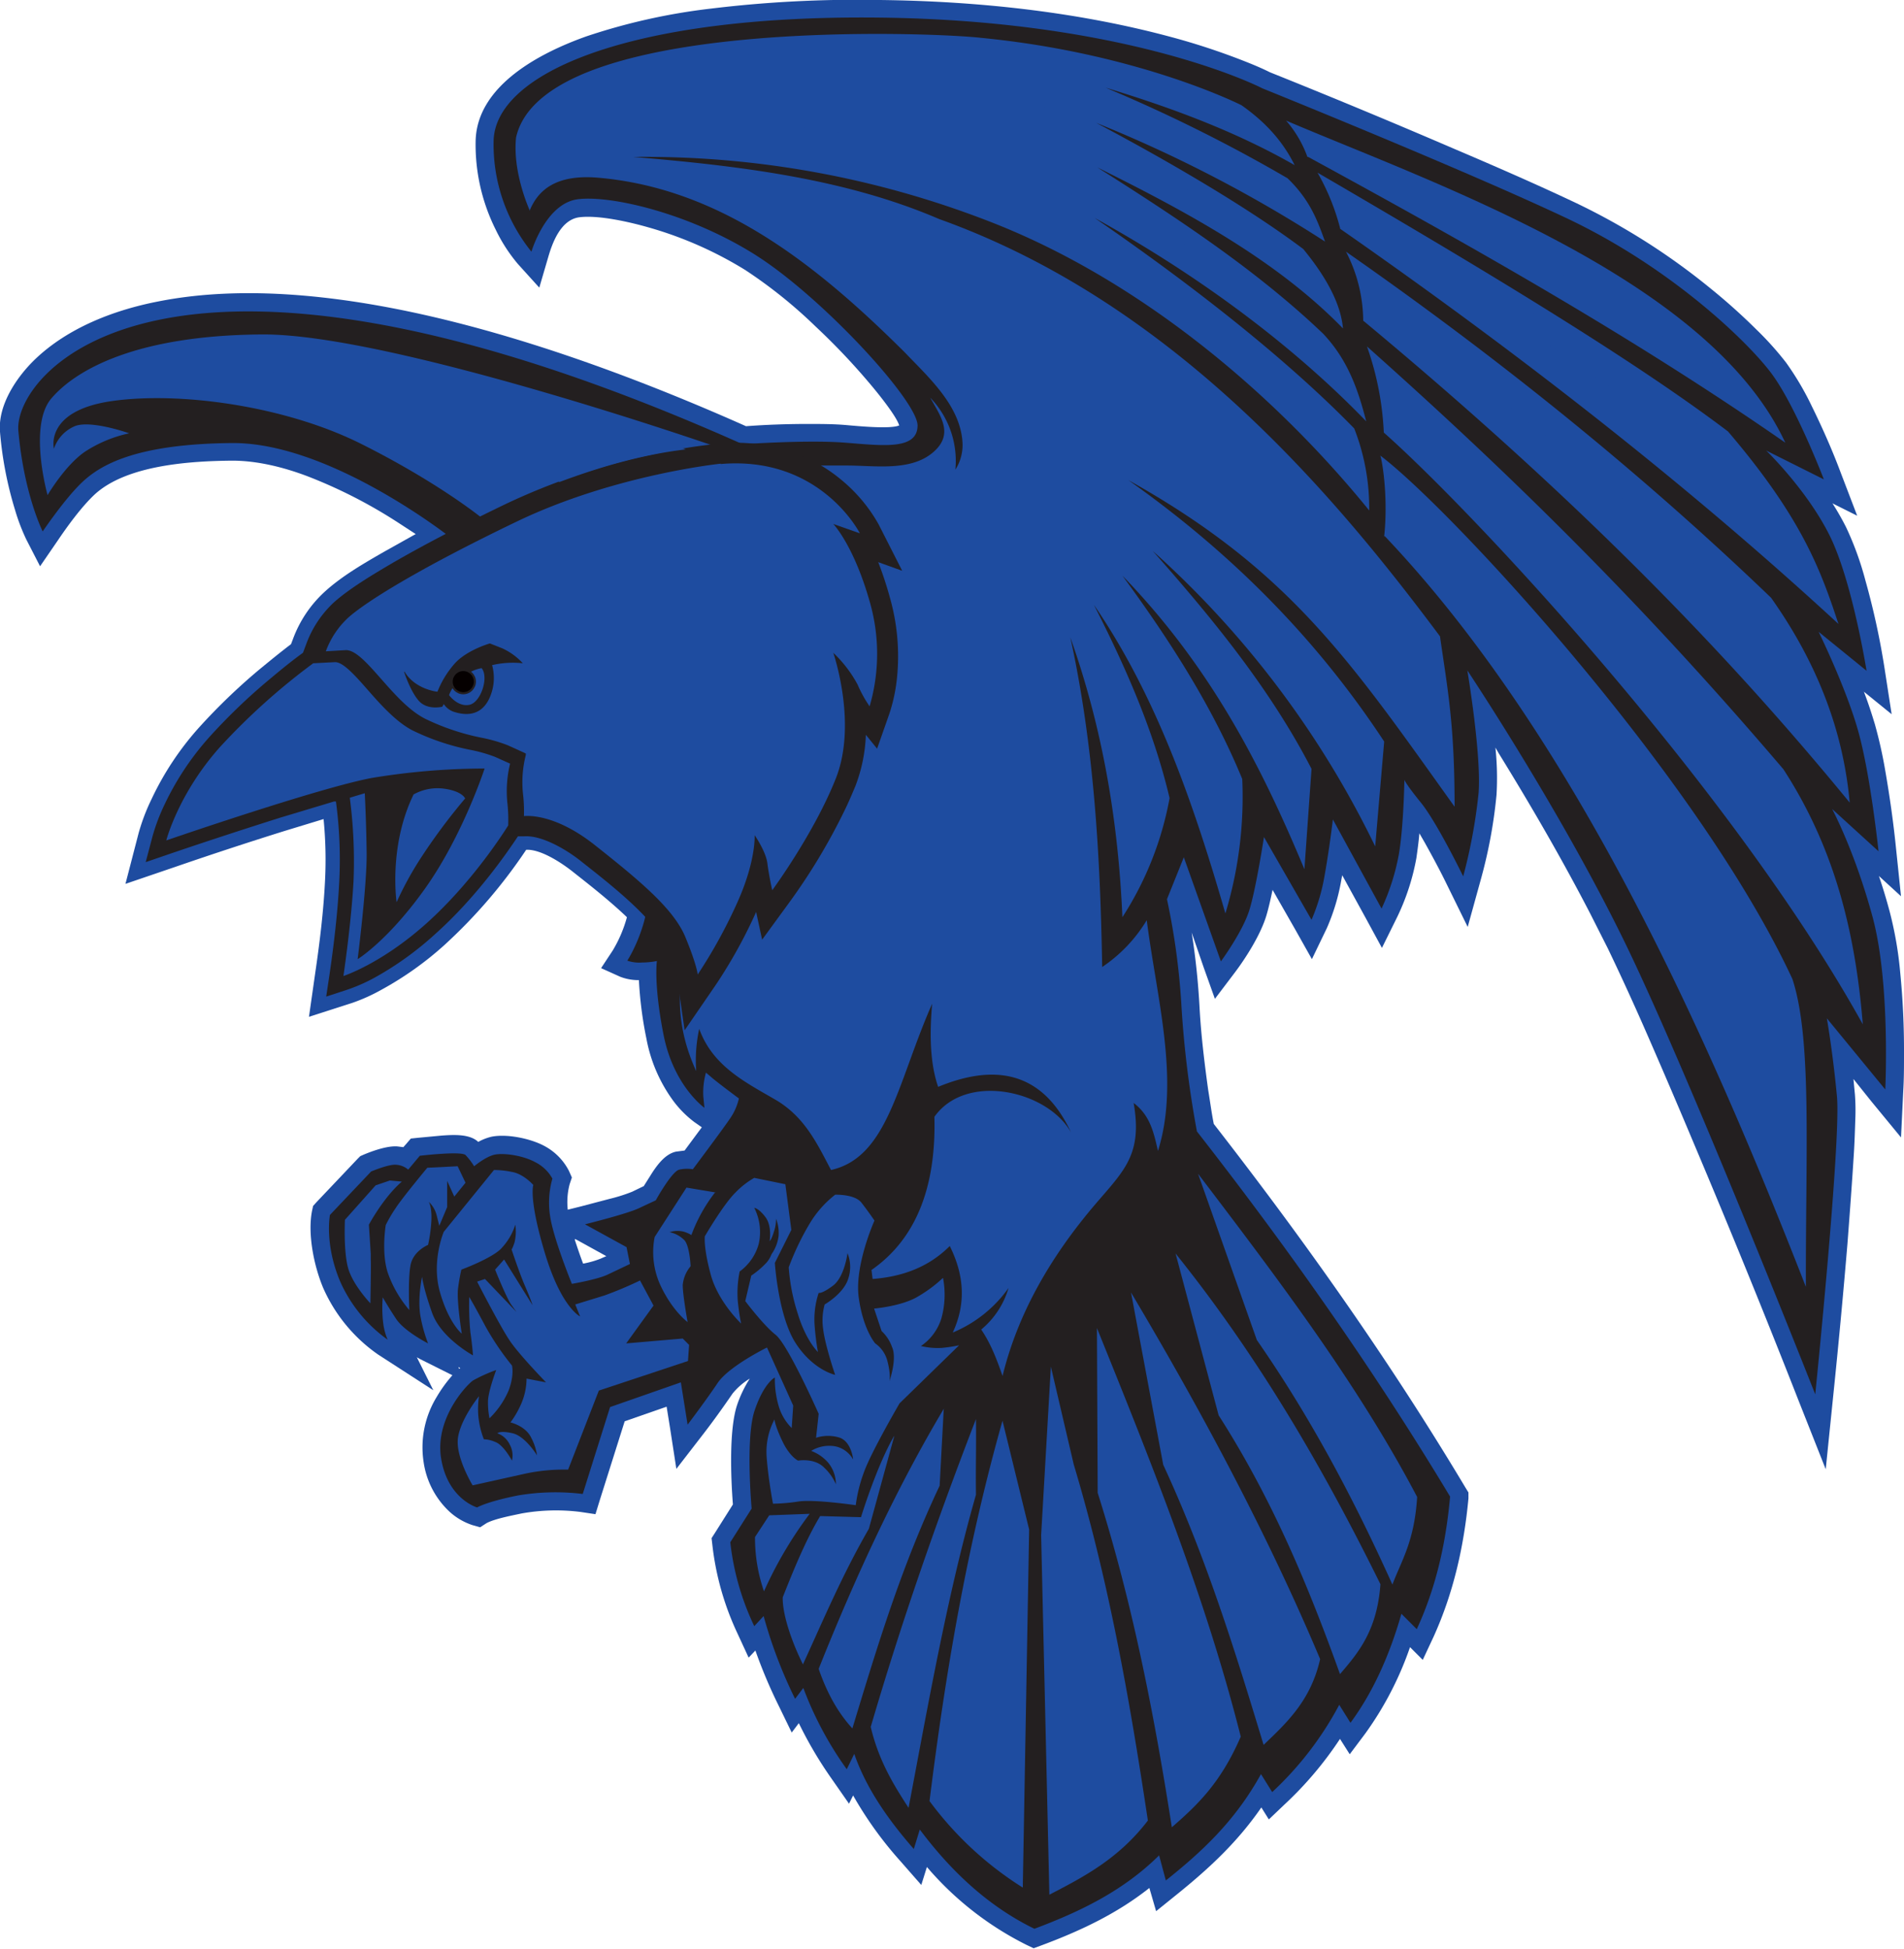 <svg id="Layer_1" data-name="Layer 1" xmlns="http://www.w3.org/2000/svg" viewBox="0 0 508.4 520.3"><title>Raven545_2c</title><path d="M-100.7,70.7V71c.7,2.1,1.4,4.2,2.2,6.3A25,25,0,0,0-93.9,76l1.6-.7-7.8-4.3Zm-30.9,34.7.3-.2-.5-.3ZM-14.1-146.5c-.7-2.4-5.3-8.1-6.7-9.8a178,178,0,0,0-15.6-16.6A127.5,127.5,0,0,0-55.2-188a102.1,102.1,0,0,0-25.9-11.4c-4.9-1.4-13.1-3.3-18.3-2.7s-7.4,7.2-8.4,10.6l-2.4,8.2-5.7-6.3a42.9,42.9,0,0,1-5.9-9.1,50.8,50.8,0,0,1-5.4-23.7c.3-15,17.5-23.7,29.6-28a163.8,163.8,0,0,1,33.2-7.4,323.6,323.6,0,0,1,45.2-2.3c25.8.3,52.4,3.1,77.4,9.8A182.3,182.3,0,0,1,78-243.8c2.3.9,4.7,1.9,6.9,3q24.7,9.9,49.1,20.4c10.8,4.6,21.6,9.3,32.2,14.3a178.1,178.1,0,0,1,36.2,22.9,162.3,162.3,0,0,1,12.4,11.1,83.7,83.7,0,0,1,7.9,8.8,76.9,76.9,0,0,1,6.9,11.7c2.8,5.7,5.5,11.8,7.7,17.7l4.4,11.5-6.6-3.3a72.5,72.5,0,0,1,3.6,6.3,82.4,82.4,0,0,1,5.2,14.3A201,201,0,0,1,249-81.7l1.9,12.3-7.4-6,.7,1.9c.8,2.2,1.5,4.4,2.2,6.7a119.8,119.8,0,0,1,2.8,12.5c1.2,6.9,2.2,14,2.9,21l1.3,12.5-5.9-5.4q1.6,4.7,2.9,9.6A99.1,99.1,0,0,1,253.2-.3a212,212,0,0,1,1,21.5c0,3.3,0,6.7-.2,10l-.6,12.4-7.9-9.6L240.7,28l.4,4.2a57.5,57.5,0,0,1,.1,6.5c-.1,3.1-.2,6.3-.4,9.4-.5,8-1.1,16-1.7,23.9q-1.7,20.3-3.8,40.6l-2,19.6L226.1,114Q212.5,79.3,198,45q-6-14.3-12.2-28.5c-3.4-7.8-7-15.7-10.7-23.4L170.5-16c-7.6-14.7-15.9-29-24.6-43.1l-.8-1.4a77.2,77.2,0,0,1,.3,12.6,130.7,130.7,0,0,1-4.3,23l-3.4,12.3L132.1-24c-1.8-3.7-3.8-7.4-5.8-11l-1.5-2.6c-.2,2.3-.5,4.5-.8,6.6a61.1,61.1,0,0,1-5.1,15.7l-4.1,8.3-4.4-8.1-6.2-11.3-.2,1a55.4,55.4,0,0,1-3.9,13.1l-4,8.3-4.5-8-6-10.5c-.5,2.3-1,4.7-1.7,7-1.5,4.9-5.3,11-8.4,15.1L70.2,6.6l-3-8.4L64-11.1a194.6,194.6,0,0,1,2.1,20c.4,7.4,1.3,14.7,2.3,22,.5,3,.9,6.1,1.5,9.1,24.2,31.1,47,63.3,67.2,97.1l.8,1.3V140c-1.2,12.8-4,25.2-9.3,36.9l-2.9,6.2-3.4-3.4a88.7,88.7,0,0,1-11.9,23l-4.2,5.6-2.6-4.1a96,96,0,0,1-14.8,17.5l-4.2,4-2-3.2c-6.2,9-13.6,16-22.4,23.1l-5.7,4.6L52.7,244c-8.7,6.9-18.5,11.5-29,15.4l-1.9.7-1.9-.9A84.7,84.7,0,0,1-6.7,238.4l-1.5,4.8-5.7-6.5a100.1,100.1,0,0,1-12.5-17.4l-1.1,2.2-4.6-6.6a107.2,107.2,0,0,1-8.8-14.9l-1.9,2.5-3.4-7a134.6,134.6,0,0,1-6.3-14.9l-1.8,1.9-3-6.5A75.1,75.1,0,0,1-64,152.3l-.2-1.7.9-1.4,4.8-7.6c-.6-7.7-1-20.1,1.1-26.5A32.1,32.1,0,0,1-54,108a17.9,17.9,0,0,0-4.6,4c-2.6,3.8-5.4,7.7-8.2,11.3l-6.8,8.8-1.7-11-.9-5.6-11.2,3.9L-94,140.3l-1.2,3.9-4-.6a52.3,52.3,0,0,0-15.7.4c-2.3.5-7.2,1.4-9.4,2.6l-1.7,1.1-2.1-.6a17,17,0,0,1-6-3.5,22.5,22.5,0,0,1-7-13.4,25.8,25.8,0,0,1,3.5-17.3,37.3,37.3,0,0,1,4.2-5.8l-8.6-4.3-.9-.5,4.4,8.8-14.7-9.5a42.5,42.5,0,0,1-14.7-17.8c-2.4-5.7-4.2-14.2-3-20.5l.3-1.4.9-1,11-11.6.7-.7.9-.4c2.4-1,6.3-2.4,9-2.2l1.6.2.8-.9,1.2-1.4,1.9-.2,6.4-.6c3-.2,7.4-.5,9.7,1.7h0a13.5,13.5,0,0,1,3.6-1.4c4.1-.8,10.3.5,13.9,2.4a15.6,15.6,0,0,1,6.7,6.7l.8,1.8-.6,1.8a18.8,18.8,0,0,0-.5,6.8l3.6-.9,7.6-2a43.8,43.8,0,0,0,6-1.9l3.1-1.5,2.2-3.5c1.5-2.3,3.6-5.1,6.4-5.7l2.3-.3,3.7-5,.9-1.2-2-1.4A28,28,0,0,1-74.3,34a40.6,40.6,0,0,1-7.3-16.8,102.9,102.9,0,0,1-2-15.6,13.4,13.4,0,0,1-5-.9l-5.1-2.3,3.1-4.7a35,35,0,0,0,3.8-8.9c-4.9-4.7-11-9.4-14.4-12.1s-8.8-6.1-12.5-5.9A138.9,138.9,0,0,1-135.5-7.8a88.1,88.1,0,0,1-16.9,12,47.8,47.8,0,0,1-7.8,3.5l-11.5,3.7,1.7-11.9c1.2-8.2,2.2-16.4,2.6-24.7a110.2,110.2,0,0,0-.4-16.2l-10.5,3.2q-14.7,4.6-29.2,9.6l-13.2,4.5,3.5-13.5a53.4,53.4,0,0,1,3.5-9.2,78.7,78.7,0,0,1,12.6-19,161.3,161.3,0,0,1,16.1-15.5c2.8-2.3,5.6-4.6,8.5-6.8l.5-1.3a32.2,32.2,0,0,1,8.5-12.7c4.6-4.2,10.5-7.6,15.9-10.7l8.4-4.7-4.3-2.8A131.5,131.5,0,0,0-172-132.9c-6.3-2.4-13.4-4.2-20.2-4.2-11,.1-28.2,1.1-36.8,9.1-3.5,3.3-7.2,8.4-9.9,12.4l-4.6,6.7-3.7-7.2a53,53,0,0,1-3-7.9,98.6,98.6,0,0,1-4-20.8c-.6-7.2,4.5-14.7,9.4-19.4,8.8-8.4,21-13.1,32.8-15.4,48.3-9.6,113.4,13.9,157,33.3,5.4-.4,10.9-.6,16.4-.6,3.5,0,7,0,10.4.3S-16.5-145.5-14.1-146.5Z" transform="translate(254.2 260.1)" style="fill:#1e4ca0;fill-rule:evenodd"/><path d="M-55.8-141.5s17.2-1.2,27.3-.4,19.3,2,19.3-4.6-25.6-34.4-43.4-45.6-38.7-15.9-47.3-14.8-12.4,14-12.4,14a45.6,45.6,0,0,1-10.1-29.5c.3-18,35.8-33.8,103.2-33S82.9-236.5,82.9-236.5s53.8,21.7,81.3,34.7,48.1,32.7,54.6,41.4,14,28.3,14,28.3l-15.4-7.7s10.8,10.4,16.9,22.6S244.2-81,244.2-81L231.4-91.4s7,14.2,10.4,25.9,5.6,32.7,5.6,32.7L235-44.1s6,11.1,10.8,28.8,3.4,46.1,3.4,46.1l-15.6-19s1.6,9.1,2.7,20.9-5.8,79.5-5.8,79.5S196.7,26.4,179.4-9s-41.8-72.1-41.8-72.1,3.8,22.5,3,32.8a143.2,143.2,0,0,1-4.1,22.2s-7-14.4-11.3-19.7-4.4-6.1-4.4-6.1-.2,12.6-1.5,20a59.9,59.9,0,0,1-4.6,14.4l-13-23.8s-.9,7.7-2.2,14.9a51.5,51.5,0,0,1-3.5,11.9L83.3-36.6s-2.1,13.7-3.9,19.5S71.8-3.4,71.8-3.4L61.9-31.2,57.4-20A187.1,187.1,0,0,1,61.3,9.1a274,274,0,0,0,4.1,32.9c24.6,31.5,47.4,63.9,67.6,97.5-1.3,14.5-4.5,25.9-8.9,35.4l-4.1-4.1c-3.4,11.9-8,21.5-13.6,29.1l-3-4.8a88.3,88.3,0,0,1-17.9,23.3l-3-4.8c-7,12.7-16,20.9-25.4,28.4l-1.8-6.7C45.6,244.9,34,250.4,22,254.9c-12.3-6-22.2-15.3-30.6-26.5l-1.6,5.2c-6.9-7.9-12.7-16.2-15.9-25.4l-2,4.1a92.9,92.9,0,0,1-11.6-21.7l-2.2,2.9a124.6,124.6,0,0,1-8.4-22.1l-2.5,2.7a69.7,69.7,0,0,1-6.4-22.4l5.7-9s-1.7-18.8.8-26.2,5.4-8.8,5.4-8.8a25.3,25.3,0,0,0,1.1,7.9,13.7,13.7,0,0,0,3.4,5.6l.4-6-7-15.5s-10.2,5-13.2,9.5-8,11.1-8,11.1l-1.8-11.3-18.9,6.6-7.3,23.2a60,60,0,0,0-17.3.4c-8.5,1.7-10.9,3.2-10.9,3.2s-7.8-2.2-9.6-13,6.9-19.8,8.5-20.9a41.4,41.4,0,0,1,6.2-2.8s-2.1,5.5-2.2,8.3a21.9,21.9,0,0,0,.4,4.6,23,23,0,0,0,5.1-7.4c1.6-4.2.9-6.7.9-6.7A72.1,72.1,0,0,1-124.6,94c-3.2-6-4.3-7.8-4.3-7.8a74.1,74.1,0,0,0,.3,9.4c.5,3.4.7,6.2.7,6.2s-8.5-4.6-10.9-11.3-2.7-9.7-2.7-9.7-1.3,6-.4,10.7a39.2,39.2,0,0,0,2,7.1s-6.3-3.2-8.5-6.5-3.6-5.8-3.6-5.8a33.9,33.9,0,0,0,.1,6.7,16.5,16.5,0,0,0,1.2,4.6A38,38,0,0,1-163.4,82c-4.2-10-2.7-17.7-2.7-17.7l11-11.6s4.7-2,6.7-1.8a5.5,5.5,0,0,1,3.2,1.3l3.1-3.7s11-1.3,12.2-.2a18.1,18.1,0,0,1,2.3,3s3.1-2.6,5.5-3.1,7.5.2,10.8,2a10.7,10.7,0,0,1,4.6,4.4,23.4,23.4,0,0,0-.6,10.1c.9,6,5.8,18,5.8,18s6.5-1.1,9.4-2.4l6.1-2.9-.9-4.5-11.1-6.1s11.3-2.8,14.4-4.3l4.5-2.1s4.3-7.8,6.3-8.2a9.6,9.6,0,0,1,3.6-.1s7.8-10.4,9.9-13.5a15.4,15.4,0,0,0,2.4-5.4s-6.2-4.6-7.5-5.8l-1.3-1.1a19.8,19.8,0,0,0-.7,6.4l.3,3S-74.3,29.9-77,16.3-78.8-3.5-78.8-3.5a21.4,21.4,0,0,1-4,.4,9.6,9.6,0,0,1-3.9-.5S-75.3-21-84.6-36.8A24.6,24.6,0,0,0-98.3-47.9c-2.6-10.2-9.8-32.8-25.9-53.6a89.5,89.5,0,0,0-12.4-13.2l2.8-1.8s-32.2-25.5-58.4-25.3-35.4,6.1-40,10.4-10.6,13.2-10.6,13.2-5-9.9-6.5-26.9c-1.3-15.3,39-65.3,193.6,3.7" transform="translate(254.2 260.1)" style="fill:#231f20;fill-rule:evenodd"/><path d="M-62.6-140.7s-87.1-30.3-121.5-30.1-50.2,9.8-56.4,17.1-1,25.8-1,25.8,4.7-8,10-11.6a34.9,34.9,0,0,1,11.8-4.9s-9.8-3.5-14.3-2a10,10,0,0,0-5.8,6.1s-2.6-10.1,15.4-12.7,46.2,1.2,66.6,11.4,32,19.6,32,19.6,32.7-18.1,63.2-18.7" transform="translate(254.2 260.1)" style="fill:#1e4ca0;fill-rule:evenodd"/><path d="M-112.7-203.8s-4.7-10.1-3.7-19.6c1.7-7.6,8.7-13.2,18.7-17.3,32.2-13.1,94.9-10.5,105.4-9.3,42.3,4.1,69.6,18,69.6,18,7.4,5.2,11.5,10.6,14.2,16-16.1-9.2-33.4-15.5-50.5-20.7a414,414,0,0,1,48.6,24.2c6,5.8,8,11.3,10,16.9a361.3,361.3,0,0,0-61.1-31.7c24.3,12.9,43.2,24.6,55.3,33.7,7.3,8.9,10.1,15.7,10.6,21.2-17.6-18.1-41.4-31-65.6-43,21.5,13.6,42.6,27.5,60.3,44.4,6.7,7.1,9.4,15.2,11.5,23.4-19.1-19.8-44.2-38.7-72.5-54.3,23.7,16.3,49.9,36.3,69.3,56.2a58.2,58.2,0,0,1,4,21.9C85.2-156.1,49-185.9,9.9-201a254,254,0,0,0-95-17.2c28.5,2.4,56.6,5.8,81.7,16.6,64,22.9,107.4,76.2,133.7,111.4,2.1,14.6,3.9,23.6,3.9,45.5-27.5-38.4-43.7-63-87.1-87.2,26.3,18.6,49.5,41.2,68.3,69.8l-2.4,28a255.1,255.1,0,0,0-59.4-78.9C69.7-94.8,85-76.1,96-54.8L94.1-28C82.8-55.1,69.3-81.8,45.5-106.4c12.7,17.3,24.1,35.1,32,54.3A107.6,107.6,0,0,1,73-16.2c-8.5-29.4-18.4-58-35.1-82.4C46.3-82.1,53.8-65.2,58.1-47A87.5,87.5,0,0,1,45.5-15.2c-1.1-25.6-5.3-50.5-13.9-74.7,6.3,28.8,8,58.3,8.5,88A39.7,39.7,0,0,0,52-14.4c2.7,21,8.9,42.8,3,61.6-1.1-4.7-2-9.4-6.5-12.8C50.9,48.1,46,52.4,38.3,61.4,26.1,75.7,17.5,90.9,13.5,107.3,12,103,10.4,98.7,7.8,94.9a22.7,22.7,0,0,0,7.3-11.1A34.4,34.4,0,0,1,.2,95.7C3.5,88.6,3.6,81-.6,72.6c-5.8,5.8-12.9,8.2-20.6,8.8l-.3-2.4C-9.7,70.8-4.2,57-4.7,38.1c8.5-12,30.3-7,36.5,4.2C25,27.7,13.5,23-3.7,30.1-5.9,23.7-6,16-5.3,7.9c-9.3,21.1-11.8,41-27,44.4-3.7-7-7-14.2-14.9-18.8s-16.7-8.9-20.3-18.9a39.9,39.9,0,0,0-.8,11.3c-5.5-12-4.7-21.2-3.5-30.2C-39.1-30.5,1.1-104.6-40-135.8h12c7.3,0,16.8,1.6,22.8-3.4s2-9.9-.6-14.7A24.3,24.3,0,0,1,.9-134.7,12.2,12.2,0,0,0,2.8-142c-.6-9.8-9-17.3-15.4-24-24.1-24-49.8-44.1-82.5-46.7-10.3-.7-15.3,3-17.7,8.9" transform="translate(254.2 260.1)" style="fill:#1e4ca0;fill-rule:evenodd"/><path d="M115.3-144.6c24.2,21.4,93.1,95.3,127.9,158C241.3-10,236.1-33,222-54.7c-40.3-47.3-76.4-81.9-111.2-112.9a79.5,79.5,0,0,1,4.5,23m-5.4-29.8c59.9,49.8,98.9,90.9,129.8,128.6-1.7-19-8.6-37.2-21-54.7-35.4-34-73.5-64.5-113.5-92.4A40.5,40.5,0,0,1,109.8-174.4Zm-6.1-24.5c47.2,32.9,92,67.7,132.9,105.4-4.6-13.9-9.5-28-29.5-51.4-25.6-19.4-66-43.7-109.6-69.1A60.2,60.2,0,0,1,103.7-198.9Zm-8.7-19.3c43.3,23.6,86.8,48.1,127.4,76.3-20.4-44-94.4-69.4-133.3-86A30.4,30.4,0,0,1,94.9-218.2Zm20.5,101.3c50.4,53.1,86,132.7,112.4,200.4-.1-35.9,1.7-66.1-3.6-82.2-25.3-54.5-91.7-126-110.1-139.8C114.6-138.6,116.6-128.1,115.4-116.9Z" transform="translate(254.2 260.1)" style="fill:#1e4ca0;fill-rule:evenodd"/><path d="M-63.1,58.3-70.9,57l-8.5,13.2a21.2,21.2,0,0,0,1.6,13c3.2,6.8,7.2,9.7,7.2,9.7s-1.3-7.2-1.3-9.9a9.1,9.1,0,0,1,2.1-5s-.2-5.2-1.6-6.9a7.8,7.8,0,0,0-4-2.2,6.9,6.9,0,0,1,3.9-.1c1.7.6,1.9.9,1.9.9a42.4,42.4,0,0,1,6.4-11.5m42.4,31.1s7.2-.6,11.5-3.1a36.6,36.6,0,0,0,6.9-5.1,23.7,23.7,0,0,1-.4,10.7,13.8,13.8,0,0,1-5.5,7.5,18.9,18.9,0,0,0,5.6.5,39.5,39.5,0,0,0,4.6-.7L-14,114.6s-7.4,12.7-9.4,18.1a39.6,39.6,0,0,0-2.3,9.1s-11-1.6-15.2-1a49.2,49.2,0,0,1-6.9.6s-1.3-6.8-1.7-12.6a18.5,18.5,0,0,1,2.1-9.9s.1,1.6,2.1,5.8,4.2,5.2,4.2,5.2,4.4-.8,7,1.9a13.2,13.2,0,0,1,3.1,4.4,9.1,9.1,0,0,0-2.1-5.8,11.3,11.3,0,0,0-4.5-3.1,9.2,9.2,0,0,1,6.5-1.2,7.1,7.1,0,0,1,4.7,3.5s-.4-4.6-3.5-5.8a10.4,10.4,0,0,0-6.4,0l.7-6.4s-8.2-18.5-11.5-21.1-8.1-9-8.1-9l1.6-6.8A23.4,23.4,0,0,0-49.5,77a7.3,7.3,0,0,0,1.3-2.2,10.8,10.8,0,0,0,1.9-4.9,10.3,10.3,0,0,0-.7-4.6,9.7,9.7,0,0,1-.5,3.3c-.7,2.4-1.2,2.7-1.2,2.7s.7-4-1.1-6.4-3-2.5-3-2.5a14.3,14.3,0,0,1,1.2,9.6,13.5,13.5,0,0,1-5.1,7.4,28.9,28.9,0,0,0-.5,7.9c.4,3.9.9,6,.9,6s-6.1-5.7-8.1-13S-66,70-66,70s5-8.6,8.2-11.7a22.2,22.2,0,0,1,5-3.9l8.3,1.7,1.6,12.2-4.4,8.8s.9,14.3,5.6,21.5,10.5,8.4,10.5,8.4-2.7-7.9-3.2-12.2a16,16,0,0,1,.4-6.6s5.1-2.9,6.3-6.9a9.9,9.9,0,0,0-.2-6.8s-.8,6.4-3.9,8.7-3.8,1.9-3.8,1.9a22.5,22.5,0,0,0-1.1,8.5,71.2,71.2,0,0,0,.9,7.3s-3.2-3-5.4-10.3a52.1,52.1,0,0,1-2.4-12.3A70.7,70.7,0,0,1-38,66.6a27.9,27.9,0,0,1,6.8-7.7s5.2-.2,7,2.1,3.5,4.8,3.5,4.8-5.4,12-4.2,20.6,4.4,12.2,4.4,12.2a8.3,8.3,0,0,1,3.3,4.9c.9,3.5.5,5.2.5,5.2s2.1-6,.7-9.1a10.7,10.7,0,0,0-2.8-4.3Z" transform="translate(254.2 260.1)" style="fill:#1e4ca0;fill-rule:evenodd"/><path d="M-146.9,55.4l-3.2-.3-3.8,1.3-8.2,9.2s-.4,8.1.8,12.7,6,9.6,6,9.6.2-10.1.1-11.7V74.7l-.5-7.8s3.9-7.3,8.8-11.5m17,.3-2.1-4.4-8.1.4s-6.5,7.8-8.4,10.7a37.3,37.3,0,0,0-2.7,4.6s-1.2,7.2.5,12.6a31,31,0,0,0,5.8,10.1s-.4-8,.3-11.9,4.7-5.5,4.7-5.5a39.7,39.7,0,0,0,.9-6.8c.1-3.4-.7-4.7-.7-4.7a7.5,7.5,0,0,1,2.1,3.6c.6,2.4.7,2.8.7,2.8l2.1-5s0-2.8,0-4.8,0-2.2,0-2.2l1.9,4.2Zm46.6,26.1a100,100,0,0,1-9.5,4l-7.8,2.4,1.3,3.2s-5-2.3-9.4-16.9-3.1-18.2-3.1-18.2-2.6-3-5.8-3.5a23.2,23.2,0,0,0-4.7-.5l-13.4,16.5s-3.4,7.9-1,16.2,5.8,11,5.8,11-1.4-8.8-1-12,.9-5.1.9-5.1,7.6-2.8,10.4-5.4a16.4,16.4,0,0,0,4-6.6,12.7,12.7,0,0,1-.2,4.7c-.6,1.8-.8,1.9-.8,1.9s2,6.1,3.6,9.8,2,5.1,2,5.1l-7.6-12.2-2.4,2.7s2.8,7,4.2,9.2l1.5,2.1-8.4-8.8-2.1.7s6.2,12.1,8.8,15.9,9.6,11,9.6,11l-5.2-1a17.1,17.1,0,0,1-1.6,7.1,24.5,24.5,0,0,1-2.7,4.6s4.1.9,5.6,4.2a14.5,14.5,0,0,1,1.5,4.6s-3.1-5.1-6.5-5.9-4.1,0-4.1,0a5.8,5.8,0,0,1,3.3,3,6,6,0,0,1,.6,4.3s-2.2-4.2-4.5-5a8,8,0,0,0-3-.7,23.2,23.2,0,0,1-1.5-6.5,23.9,23.9,0,0,1,.2-5s-4.8,5.9-5.6,11,3.9,12.8,3.9,12.8l14.4-3.2a50,50,0,0,1,11.1-1l8.2-21.1,23.8-7.9.3-4.3-1.7-1.7-15.1,1.3,7.3-10.1Z" transform="translate(254.2 260.1)" style="fill:#1e4ca0;fill-rule:evenodd"/><path d="M-15.4,123.3l-6.8,24.8c-7.1,12.3-12.1,24.2-17.6,36.2-2.7-5.4-5.5-13-5.4-17.9,2.5-6.3,6-15.1,10-21.7l10.9.3s4.2-13.7,8.8-21.6m13.3-7.4-1.1,20.6c-10.4,22-16.8,43.4-23.3,64.8-3.5-3.8-6.6-8.9-9-15.9C-25.2,159.4-14.1,136-2.1,115.9Zm8.6,2.9c.1,7.4-.1,12.7,0,20.1-7.7,26.9-12.8,56.3-18,83.6-4.1-6.3-8-12.7-10.1-21.6C-13.6,173.3-4.1,146,6.4,118.8Zm7.1.4,7.1,29-1.7,95.6A91.2,91.2,0,0,1-6,220.8C-1.8,187,3.9,153.1,13.5,119.2Zm12.9-14.5-2.6,45L26,245.8c9.3-4.8,18.6-9.7,26.3-19.8-4.8-32-10.4-63.8-19.8-95.1ZM38.7,94.5q.1,22,.2,44c9.3,29.4,15.1,59.2,19.8,89.3,6.5-5.7,12.9-11.5,18.4-24.2C67.8,166.7,53.3,130.6,38.7,94.5ZM47.8,85l8.6,46c11.4,24.6,19.2,49.7,26.8,74.8,6.3-6,12.6-11.9,15.1-22.9C84.4,149.9,67,117.3,47.8,85ZM59.7,74.6l11.5,43.2c14.4,22.5,24,45.7,32.4,69.1,5-5.8,9.9-11.7,10.8-24C99.3,132.3,82.1,102.5,59.7,74.6Zm6-21.3L81.4,97.7c14.6,21,26.1,42.9,36.2,65.3,2.3-6.2,5.9-11.5,6.6-23.4C108.5,109.7,87.3,81.7,65.7,53.3ZM-38,144.1a106.8,106.8,0,0,0-12.2,20.7,43.5,43.5,0,0,1-2.4-14.5l3.8-5.8Z" transform="translate(254.2 260.1)" style="fill:#1e4ca0;fill-rule:evenodd"/><path d="M-73.4,1a53.7,53.7,0,0,0-3.1-8.8C-79.7-15.2-92.7-25.1-99-30.1c-3.6-2.9-10.3-7-15.2-6.7h-1.7c-6.1,9.2-13.8,18.7-22.1,26.1A84.7,84.7,0,0,1-154.1.9a46,46,0,0,1-7.2,3.2L-167.1,6l.9-6c1.2-8.2,2.2-16.8,2.6-25a116.4,116.4,0,0,0-.9-21.1h-.5l-14.3,4.3c-9.8,3.1-19.6,6.3-29.3,9.6l-6.7,2.3,1.8-6.8a51.5,51.5,0,0,1,3.2-8.5,75.2,75.2,0,0,1,12-18.1,158.2,158.2,0,0,1,15.8-15.2c3-2.5,6-5,9.2-7.3l.9-2.4A28.5,28.5,0,0,1-165-99.3c4.3-3.8,10.4-7.4,15.3-10.3,10-5.8,20.5-11.1,30.9-16.1a177.1,177.1,0,0,1,38.2-12.9c4.3-1,8.6-1.8,13-2.4l5.3-.7c11.9-1,23.4,2,32.6,9.6a41.9,41.9,0,0,1,10.1,12l6.3,12.4-6.4-2.3a96,96,0,0,1,3.1,9.4A57.1,57.1,0,0,1-14.7-79a44.6,44.6,0,0,1-2,9.4l-3.3,9.4-3-3.7a42.2,42.2,0,0,1-2.8,13.7c-.8,1.9-1.6,3.8-2.5,5.7A161.5,161.5,0,0,1-43.4-19.2l-7.3,10-1.6-7.4a131.6,131.6,0,0,1-11,19.8l-8.1,11.8Z" transform="translate(254.2 260.1)" style="fill:#231f20;fill-rule:evenodd"/><path d="M-146.3-80.7s1.7,5.3,4,7.8,6.2,1.5,6.2,1.5l.4-.7a5.3,5.3,0,0,0,2.5,2c2.1.7,6.9,1.9,9.5-3.2a12.9,12.9,0,0,0,.9-9.2,24.2,24.2,0,0,1,8.2-.5,17,17,0,0,0-5.5-4l-3.3-1.3s-6.3,1.8-9.5,5.5a25.7,25.7,0,0,0-4.5,7.4s-6-.6-8.8-5.4m84.5-55.5s-28.4,2.9-54.6,15.5-40.2,21.4-44.9,25.6a23.1,23.1,0,0,0-6,9l5.2-.3c2.6-.2,5.8,3.4,9.5,7.6s7.5,8.5,11.8,10.7a62.2,62.2,0,0,0,15.2,5.1,40.2,40.2,0,0,1,6.9,2l4.4,2,.4.2v.4a29.3,29.3,0,0,0-.7,10.8,41.8,41.8,0,0,1,.2,5.5c2.2-.2,9.3.1,19,7.8,12,9.5,21,17,24.1,24.5S-67.9.1-67.9.1A135.4,135.4,0,0,0-57.2-19.4c4.9-11,4.5-17.7,4.5-17.7s3,4.3,3.4,7.5,1.3,7.2,1.3,7.2S-36.8-37.6-31-52.3s-.7-33.5-.7-33.5a33.6,33.6,0,0,1,6.5,8.5A33.1,33.1,0,0,0-22-71.5a50,50,0,0,0,.1-27.7c-4.3-15.3-9.8-21-9.8-21l7.1,2.5S-35.1-138.5-61.8-136.2Z" transform="translate(254.2 260.1)" style="fill:#1e4ca0;fill-rule:evenodd"/><path d="M-125.6-81.7a9.8,9.8,0,0,0-3.1,1.1,3.1,3.1,0,0,1,1.3,2.5,3.1,3.1,0,0,1-3.1,3.1,3.1,3.1,0,0,1-2.7-1.6,9.6,9.6,0,0,0-1.1,2.1s2.3,3.2,5.4,2.6,5.3-7.4,3.3-9.8" transform="translate(254.2 260.1)" style="fill:#1e4ca0;fill-rule:evenodd"/><path d="M-170.7-82.9a174.9,174.9,0,0,0-24.7,22.2c-11.2,12.5-14.4,25-14.4,25s40.9-14.1,55-16.7a186.8,186.8,0,0,1,30-2.5s-5.8,17.8-15.8,31.9S-158.7-4-158.7-4s2.5-19.8,2.4-28.3-.5-16-.5-16l-4,1.2a130.3,130.3,0,0,1,1,22.2c-.6,11.3-2.7,25.4-2.7,25.4s10-3.2,22-13.9,20.5-23.9,22-26.3a42.1,42.1,0,0,0-.2-5.8,31.1,31.1,0,0,1,.7-10.7l-4-1.8a39.7,39.7,0,0,0-6.7-1.9,63,63,0,0,1-15.4-5.2c-4.4-2.3-8.5-6.9-12-10.9s-6.6-7.4-8.7-7.3l-5.8.3" transform="translate(254.2 260.1)" style="fill:#1e4ca0;fill-rule:evenodd"/><path d="M-160.8-91.7a10.6,10.6,0,0,1,6.4,1.7c2.8,2,5.1,7.6,5.1,7.6l.5-5.6s2.5,2.8,5.1,5.3,4.7,2.4,4.7,2.4a13.8,13.8,0,0,1,6-7.6c5-3.3,13-4.1,13-4.1a36.7,36.7,0,0,0-4.5-3.8,20.6,20.6,0,0,0-3.7-1.9s18.7-15.5,38.8-20.4,51.5-6.4,51.5-6.4a41.8,41.8,0,0,0-15.3-6.8c-8.9-1.9-12.8-1.2-12.8-1.2s-43.1,3.2-94.8,40.9M-123-67.9l7.2,2.3s1.4-1.2,3.2-6.7a17.8,17.8,0,0,0,.6-9.7l-3.6.5S-115.9-72.2-123-67.9Zm-100.1-91.5s30.3-7.5,63.8,3.8a308.6,308.6,0,0,1,54.5,24.2c9.6-3.6,21.6-7.3,33.7-8.7C-94.6-148.3-193.9-181-223.1-159.4Zm77.8,146.8A69.5,69.5,0,0,0-130.6-32c6.6-12.5,8.5-20.8,8.5-20.8l2.3-.6a40.9,40.9,0,0,0-.4,7.8c.3,3,.3,4.5.3,4.5S-135.1-16.4-145.3-12.6Zm-33.9-41.5,23.5-14.7a26.8,26.8,0,0,0,6.5,5,79.2,79.2,0,0,0,7.9,3.5l1.6,1.9S-164.3-56.1-179.2-54.2Zm71.9-170.1s30-9.8,87.4,1.4,95.5,35.2,95.5,35.2-22.5-18.5-39.5-27.1l-17-8.7s22.8,4.3,35.8,10.4,17,7.5,17,7.5-23.7-15.9-34.6-20.8A174.8,174.8,0,0,0,20.8-233s28.9,3.5,36.4,7.2l7.5,3.8s-17.3-10.4-26.5-14.4l-9.2-4A147.6,147.6,0,0,1,58-234.1c14.4,4.9,21.9,8.1,21.9,8.1L74.8-231s-36.1-17.9-90.6-17S-109.9-237-107.3-224.3ZM98-218.9l-2.3-4.3s35.5,13.7,65.3,29.4a189.1,189.1,0,0,1,48.8,37.1S162.5-192.2,98-218.9Zm6.8,11.7,1.6,5.3s57.3,35.8,80.1,52.8,30.6,23.4,30.6,23.4l-11.5-16.4S157-177.7,104.8-207.2Zm8.1,22.6,1.7,6.3s58,44.4,78.8,64,27.4,26.5,27.4,26.5l-5.5-13S149-161.5,112.9-184.6ZM-202.8-42.3s15-16.5,25.1-23.3S-163-76-163-76l-2.3-3.1-5,.2S-198.1-60.5-202.8-42.3Z" transform="translate(254.2 260.1)" style="fill:#1e4ca0;fill-rule:evenodd"/><path d="M-143.9-47.9a13.1,13.1,0,0,1,8.4-1.6c4.8.7,5.5,2.6,5.5,2.6a159.9,159.9,0,0,0-12.1,16.3,89,89,0,0,0-6.2,11.4s-2.2-14.9,4.5-28.7" transform="translate(254.2 260.1)" style="fill:#1e4ca0;fill-rule:evenodd"/><circle cx="123.7" cy="182" r="3.1" style="fill:#050000;stroke:#231f20;stroke-miterlimit:22.926;stroke-width:0.567px"/></svg>